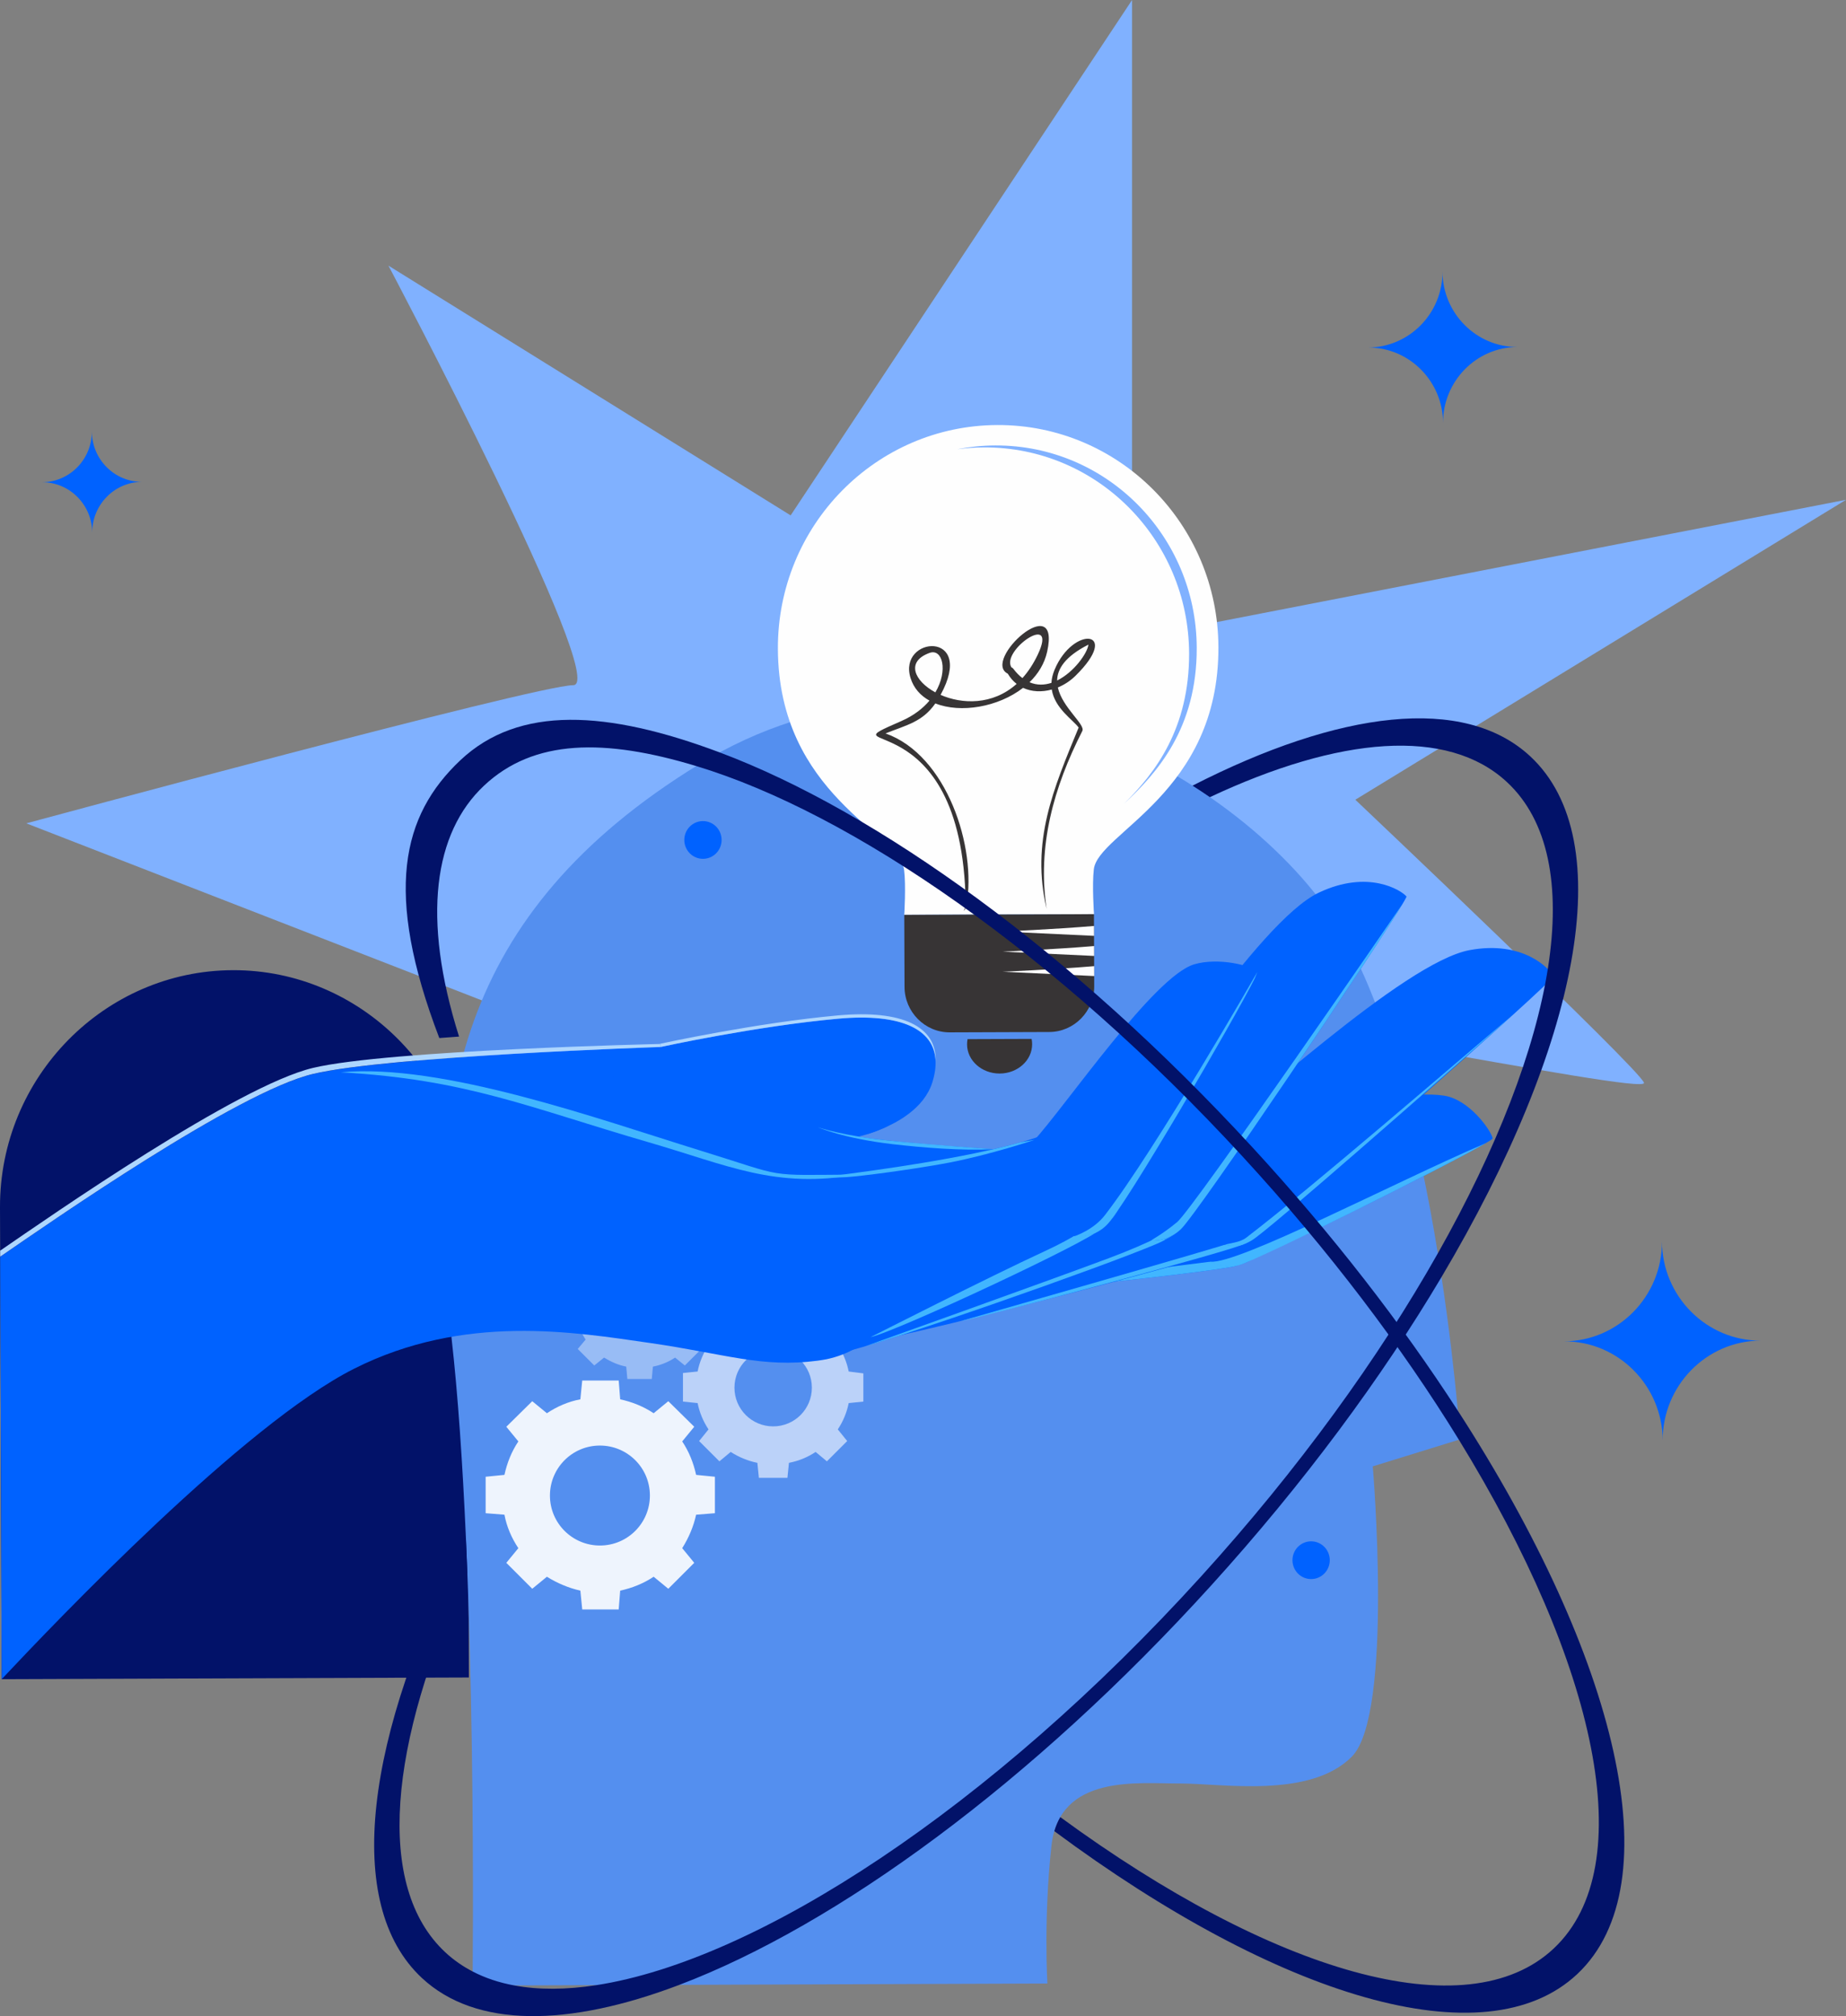 <?xml version="1.0" encoding="UTF-8"?>
<!DOCTYPE svg PUBLIC "-//W3C//DTD SVG 1.1//EN" "http://www.w3.org/Graphics/SVG/1.1/DTD/svg11.dtd">
<!-- Creator: CorelDRAW -->
<svg xmlns="http://www.w3.org/2000/svg" xml:space="preserve" width="178.466mm" height="194.897mm" version="1.1" style="shape-rendering:geometricPrecision; text-rendering:geometricPrecision; image-rendering:optimizeQuality; fill-rule:evenodd; clip-rule:evenodd"
viewBox="0 0 9449.22 10319.15"
 xmlns:xlink="http://www.w3.org/1999/xlink"
 xmlns:xodm="http://www.corel.com/coreldraw/odm/2003">
 <rect x="0" y="0" width="9449.22" height="10319.15" fill="#808080" stroke="none"/>
 <defs>
  <style type="text/css">
   <![CDATA[
    .fil8 {fill:none}
    .fil6 {fill:#FEFEFE}
    .fil7 {fill:#373435}
    .fil11 {fill:#41B6FF}
    .fil10 {fill:#ADD6FF}
    .fil1 {fill:#80B1FF}
    .fil9 {fill:#0062FF}
    .fil0 {fill:#021269}
    .fil2 {fill:#548FEF}
    .fil5 {fill:white;fill-rule:nonzero;fill-opacity:0.4}
    .fil4 {fill:white;fill-rule:nonzero;fill-opacity:0.6}
    .fil3 {fill:white;fill-rule:nonzero;fill-opacity:0.902}
   ]]>
  </style>
 </defs>
 <g id="Layer_x0020_1">
  <g id="_3008752328160">
   <path class="fil0" d="M1191.29 4965.67l0 0c657.69,-2.39 1197.66,540.22 1200.08,1205.69l8.77 2414.57 -2391.36 8.69 -8.78 -2414.57c-2.41,-665.58 533.71,-1211.99 1191.29,-1214.38l-0.01 0z"/>
   <path class="fil1" d="M5409.59 5108.15c653.07,-2.38 3029.57,505.65 3005.53,433.66 -24.04,-71.99 -1477.52,-1448.58 -1477.52,-1448.58l2511.62 -1535.15 -3654.45 710.18 0.01 -3268.26 -1747.65 2637.87 -2058.76 -1278.26c0,0 1135.74,2146.72 945.76,2147.41 -189.99,0.69 -2799.51,707.07 -2799.51,707.07l2603.99 1011.93 2671.1 -117.88 -0.12 0z"/>
   <path class="fil2" d="M7474.46 7366.9c0,0 -129.94,-1927.26 -672.01,-2699.04 -542.19,-771.9 -1978.62,-1519.76 -3225.21,-755.26 -1246.59,764.5 -1400.09,1753.17 -1266.06,2934.11 134.03,1180.94 107.63,3316.11 107.63,3316.11l2942.51 -10.7c0,0 -19.92,-335.41 20.76,-704.56 40.56,-369.16 444.16,-318.3 657,-319.07 212.96,-0.77 664.91,79.23 880.32,-137.06 215.41,-216.3 107.49,-1486.11 107.49,-1486.11l447.58 -138.41 0.01 -0.01z"/>
   <g>
    <path class="fil3" d="M3659.46 7558.46l0 186.6 -96.19 7.7c-13.47,61.56 -38.48,119.27 -71.19,171.22l61.56 75.03 -132.74 132.74 -75.03 -61.55c-51.95,34.61 -109.64,57.72 -171.22,71.19l-7.7 96.2 -186.6 0 -9.6 -96.2c-59.62,-13.47 -119.27,-38.48 -171.22,-71.19l-75.02 61.55 -132.74 -132.74 61.55 -75.03c-34.61,-51.95 -59.62,-109.64 -71.19,-171.22l-96.2 -7.7 0 -186.6 96.2 -9.6c13.47,-61.55 36.54,-119.27 71.19,-171.22l-61.55 -75.03 132.74 -130.81 75.02 61.56c51.95,-34.62 109.64,-59.62 171.22,-71.19l9.6 -96.19 186.6 0 7.7 96.19c61.55,13.47 119.27,36.55 171.22,71.19l75.03 -61.56 132.74 130.81 -61.56 75.03c34.62,51.95 57.72,109.64 71.19,171.22l96.19 9.6zm-588.63 -159.66c-142.35,0 -255.85,115.41 -255.85,255.85 0,142.35 115.4,255.85 255.85,255.85 142.35,0 255.85,-115.41 255.85,-255.85 0,-142.35 -115.4,-255.85 -255.85,-255.85l0 0z"/>
    <path class="fil4" d="M4419.31 7029.45l0 144.28 -75.03 7.7c-9.6,48.08 -28.85,94.26 -55.78,134.64l48.08 59.62 -103.87 103.87 -57.72 -48.08c-40.41,26.94 -86.56,46.18 -136.58,55.78l-7.7 76.96 -146.21 0 -7.7 -76.96c-48.09,-9.6 -94.27,-28.85 -136.58,-55.78l-57.72 48.08 -103.87 -103.87 48.09 -59.62c-26.94,-40.41 -46.18,-86.56 -55.78,-134.64l-75.03 -7.7 0 -146.21 75.03 -7.7c9.6,-48.08 28.84,-94.26 55.78,-134.64l-48.09 -59.62 103.87 -103.87 57.72 48.09c40.41,-26.94 86.56,-46.18 136.58,-55.78l7.7 -75.03 146.21 0 7.7 75.03c48.09,9.6 94.27,28.85 136.58,55.78l57.72 -48.09 103.87 103.87 -48.08 59.62c26.94,40.41 46.18,86.56 55.78,134.64l75.03 9.6 0 0.03zm-461.69 -125.04c0,0 0,0 0,0 -109.64,0 -198.14,88.5 -198.14,198.14 0,109.64 88.5,198.13 198.14,198.13 109.64,0 198.13,-88.5 198.13,-198.13 0,0 0,0 0,0 0,-109.64 -88.5,-198.14 -198.13,-198.14 0,0 0,0 0,0l0 0z"/>
    <path class="fil5" d="M3659.46 6613.94l0 123.11 -63.49 5.77c-7.7,40.41 -25.01,78.86 -46.18,113.5l40.41 48.08 -84.63 84.63 -50.02 -40.41c-34.61,23.07 -73.09,38.48 -113.5,46.18l-5.77 63.49 -125.04 0 -5.77 -63.49c-40.41,-7.7 -78.86,-25.01 -113.51,-46.18l-50.01 40.41 -84.63 -84.63 40.41 -48.08c-23.07,-34.62 -38.48,-73.09 -46.18,-113.5l-63.49 -5.77 0 -123.11 63.49 -5.77c7.7,-40.41 25.01,-78.86 46.18,-113.5l-40.41 -48.09 84.63 -84.63 50.01 40.41c34.62,-23.07 73.09,-40.41 113.51,-48.09l5.77 -63.49 123.11 0 5.77 63.49c40.41,7.7 78.86,25.01 113.5,48.09l50.02 -40.41 84.63 84.63 -40.41 48.09c23.08,34.61 38.48,73.09 46.18,113.5l65.39 5.77 0.03 0zm-386.66 -105.8c-90.4,1.93 -161.59,76.96 -161.59,167.35 0,92.33 75.03,167.36 167.35,167.36 92.33,0 167.36,-75.03 167.36,-167.36 0,0 0,0 0,0 0,-92.33 -75.03,-167.35 -167.36,-167.35 -1.93,0 -1.93,0 -3.83,0l0 0 -1.93 0z"/>
   </g>
   <path class="fil6" d="M5105.05 2175.43c-622.6,2.26 -1125.49,514.91 -1123.2,1144.98 2.72,748.98 622.11,945.08 646,1132.35 10.22,80.33 0.84,229.65 0.84,229.65l485.59 -1.77 485.59 -1.76c0,0 -10.47,-149.13 -0.84,-229.65 22.52,-187.45 640.47,-388.04 637.75,-1137.02 -2.29,-630.07 -508.9,-1139.05 -1131.5,-1136.78l-0.23 0z"/>
   <path class="fil7" d="M5599.75 4678.99l-971.06 3.53 1.34 368.77c0.47,128.49 104.73,233.12 231.58,232.66l509.48 -1.85c126.97,-0.46 230.36,-105.97 229.89,-234.34l-1.34 -368.77 0.11 0z"/>
   <g>
    <path class="fil6" d="M5132.37 4767.95c0,0 263.93,-11.35 467.6,-28.57l0.18 50.58 -467.78 -22.01z"/>
    <path class="fil6" d="M5132.74 4870.74c0,0 263.94,-11.35 467.6,-28.56l0.19 50.58 -467.79 -22.02z"/>
    <path class="fil6" d="M5133.12 4973.65c0,0 263.93,-11.35 467.6,-28.56l0.19 50.58 -467.79 -22.02z"/>
   </g>
   <path class="fil7" d="M4952.69 5318.55c-1.7,8.77 -2.59,17.76 -2.56,26.88 0.3,82.82 75.11,149.6 167.1,149.26 92,-0.34 166.31,-67.77 166.01,-150.47 -0.03,-9.23 -0.98,-18.1 -2.75,-26.86l-327.69 1.19 -0.11 0z"/>
   <g>
    <path class="fil7" d="M5357.84 4654.29c-49.54,-323.15 35.7,-624.49 182.29,-912.96 16.73,-32.89 -102.47,-119.6 -125.36,-222.65 32.85,-13.55 63.83,-33.64 89.93,-59.32 238.54,-233.9 -10.88,-260.92 -106.65,-31.27 -9.95,23.86 -14.96,46.19 -16.03,66.99 -36.2,11.81 -74.52,13.12 -112.2,-3.1 44.17,-42.79 76.76,-95.25 90.27,-156.27 71.77,-323.94 -336.54,44.33 -201.47,112.41 12.66,21.45 27.96,38.8 45.33,52.28 -123.45,110.37 -280.46,103.93 -389.36,56.2 182.89,-334.28 -220.87,-301.38 -153.6,-85.88 16.23,51.92 51,89.99 96.8,115.29 -33.44,39.73 -80.63,76.8 -144.7,104.84 -417.53,182.46 313.85,-125.9 329.93,932 0.16,14.72 -3.25,26.88 -10.25,39.4 8.86,-7.39 12.4,-18.85 14.44,-30.07 52.95,-294.56 -100.1,-767.2 -414.35,-878.32 108,-43.26 188.17,-58.15 255,-153.6 129.35,51.51 321.88,18.92 448.95,-79.66 44.52,20.86 96.81,22.43 146.96,8.57 14.66,96.32 110.11,156.36 137.49,194.58l-0.12 0.47c-129.17,313.29 -245.58,583.08 -163.18,929.83l-0.12 0.23zm53.34 -1171.23c1.05,-59.46 40.53,-122.68 159.08,-183.15l1.15 -0.59c-5.26,43.59 -73.47,140.79 -160.23,183.74zm-177.57 -12.32c-16.09,-12.2 -31.96,-28.15 -47.27,-48.54 -2.9,-3.84 -5.22,-4.89 -9.02,-6.4 -55.14,-86.36 242.03,-291.74 134.69,-65.09 -22.91,48.21 -49.43,87.79 -78.4,119.9l0 0.12zm-56.64 -54.92l-0.81 -0.35c0.35,0.11 0.58,0.23 0.81,0.35zm-389.1 127.92c-108.26,-58.6 -152.47,-157.72 -29.48,-202.09 65.71,-23.6 96.12,89.95 29.48,202.09z"/>
   </g>
   <path class="fil8" d="M5357.84 4654.29c-72.61,-223.43 44.23,-723.69 171.99,-919.92 18.94,-29.04 -32.05,-23.13 -83.23,-98.52 -100.73,-148.69 -31.58,-274.28 116.58,-350.04 75,-38.35 -35.38,175.23 -155.84,220.05 -79.77,29.73 -196.75,13.8 -235.61,-72.15 -30.15,-7.72 -17.1,-100.28 41.71,-148.03 77.68,-63.01 154.82,-118.3 126.79,46.61 -11.08,64.76 -149.74,212.09 -223.97,242.38 -136.47,55.63 -287.6,44.5 -401.89,-54.73 -72.48,-62.93 -48.31,-176.79 57.45,-199.72 60.21,-13.07 88.33,101.77 52.03,181.8 -87.6,193.52 -140.79,166.85 -317.79,248.33 -27.77,12.83 -4.06,-5.24 71.26,41.91 336.19,210.09 359.21,477.04 368.22,830.59 0.26,9.46 -4.27,31.43 -12.9,39.52"/>
   <path class="fil1" d="M6086.73 3344.05c-2.13,-584.28 -471.89,-1056.24 -1049.24,-1054.14 -46.64,0.17 -92.45,3.37 -137.44,9.6 63.21,-12.61 128.52,-19.27 195.46,-19.52 566.96,-2.06 1028.16,461.41 1030.24,1035.06 1.5,413.39 -204.62,643.2 -371.77,798.23 159.75,-156.99 334.14,-385.52 332.74,-769.24z"/>
   <path class="fil9" d="M8006 6865.39c277.05,-1.01 502.26,-230.58 501.25,-510.96 1.02,280.39 227.89,508.32 504.95,507.31 -277.06,1.01 -502.27,230.58 -501.25,510.96 -1.02,-280.39 -227.89,-508.32 -504.95,-507.31z"/>
   <path class="fil9" d="M215.18 2468.17c140.93,-0.51 255.47,-117.27 254.95,-259.9 0.52,142.63 115.91,258.55 256.83,258.04 -140.93,0.51 -255.47,117.27 -254.95,259.89 -0.52,-142.62 -115.91,-258.54 -256.84,-258.03z"/>
   <path class="fil9" d="M7002.83 1778.73c210.65,-0.77 381.77,-175.2 380.99,-388.38 0.78,213.17 173.16,386.37 383.81,385.6 -210.65,0.77 -381.77,175.2 -380.99,388.38 -0.78,-213.17 -173.16,-386.37 -383.81,-385.6z"/>
   <circle class="fil9" transform="matrix(-1.03 0.004 0.004 1.042 6711.32 7985.61)" r="92.71"/>
   <circle class="fil9" transform="matrix(-1.03 0.004 0.004 1.042 3598.27 4299.15)" r="92.71"/>
   <g>
    <path class="fil9" d="M8.9 8594.26c283.89,-301.93 1240.59,-1305.08 1803.41,-1588.64 562.94,-283.68 1127.37,-187.61 1514.36,-131.9 386.99,55.72 572.52,128.4 858.52,90.68 15.12,-2.04 30.69,-4.55 46.49,-7.53 221.67,-47.53 395.21,-223.73 383.76,-578.68 -11.45,-355.42 -217.97,-551.61 -217.97,-551.61l11.3 -3.31 -13.05 -1.71 -11.2 -1.48c0,0 1.61,-0.36 4.5,-0.95 -66.69,-24.64 -632.33,-230.85 -1166.02,-346.31l19.75 4.37c38.61,-46.52 86.95,-87.23 138.89,-118.13 0,0 -369.09,12.2 -779.91,36.59l0 0c-387.4,23.02 -811.93,56.8 -999.56,101.41 -386.69,91.93 -1341.15,756.67 -1601.25,935.4l7.86 2162.15 0.11 -0.36zm3210.65 -3122.47c-11.09,-2.41 -22.06,-4.71 -33.03,-7.01 10.97,2.29 22.06,4.59 33.03,7.01zm-35.12 -7.47c-11.09,-2.29 -22.29,-4.59 -33.38,-6.88 11.09,2.29 22.18,4.47 33.38,6.88zm-35.35 -7.23c-11.2,-2.29 -22.41,-4.47 -33.61,-6.65 11.21,2.18 22.29,4.36 33.61,6.65zm-34.76 -6.88c-11.21,-2.18 -22.41,-4.24 -33.61,-6.42 11.2,2.06 22.41,4.24 33.61,6.42zm-35.8 -6.76c-10.97,-2.06 -21.95,-4.01 -32.92,-5.96 10.97,1.95 21.95,3.89 32.92,5.96zm-34.65 -6.3c-10.74,-1.95 -21.48,-3.78 -32.11,-5.49 10.63,1.83 21.36,3.66 32.11,5.49zm-34.76 -5.95c-10.74,-1.83 -21.48,-3.54 -32.11,-5.26 10.63,1.72 21.37,3.43 32.11,5.26zm-33.61 -5.48c-22.29,-3.54 -44.46,-6.73 -66.17,-9.69 21.82,2.95 43.88,6.26 66.17,9.69zm-67.56 -9.92c-10.4,-1.37 -20.79,-2.73 -31.18,-4.09 10.27,1.25 20.67,2.61 31.18,4.09zm-33.49 -4.32c-10.28,-1.25 -20.55,-2.49 -30.71,-3.63 10.16,1.13 20.44,2.38 30.71,3.63zm-32.68 -3.85c-10.4,-1.13 -20.79,-2.26 -31.06,-3.27 10.27,1.02 20.67,2.14 31.06,3.27zm-31.18 -3.27c-10.51,-1.02 -20.9,-2.03 -31.29,-2.92 10.39,0.89 20.78,1.79 31.29,2.92zm-31.87 -2.92c-10.04,-0.9 -19.98,-1.56 -29.9,-2.35 9.93,0.67 19.86,1.45 29.9,2.35zm-31.64 -2.46c-9.93,-0.67 -19.74,-1.33 -29.44,-1.76 9.7,0.55 19.51,1.1 29.44,1.76zm-30.24 -1.88c-9.82,-0.55 -19.4,-0.98 -28.98,-1.29 9.58,0.32 19.28,0.75 28.98,1.29zm-29.9 -1.29c-9.58,-0.32 -19.16,-0.63 -28.51,-0.71 9.35,0.2 18.93,0.4 28.51,0.71zm-28.97 -0.71c-9.35,-0.2 -18.58,-0.29 -27.7,-0.25 9.12,-0.03 18.35,0.05 27.7,0.25zm-28.86 -0.25c-9.23,0.03 -18.35,0.18 -27.35,0.33 9,-0.26 18.12,-0.3 27.35,-0.33zm1800.76 413.16c32.28,-9.58 78.51,-25.51 126.9,-49.52l-126.9 49.52z"/>
    <path class="fil9" d="M4106.99 5897.85c-247.51,54.87 -502.58,90.6 -612.53,106.66 -201.58,49.33 -399.29,-104.96 -400.06,-317.32 -0.94,-256.98 204.22,-308.31 287.37,-328.47 0,0 491.9,-107.38 909.14,-144.76 336.93,-30.2 487.78,61.54 497.67,210.67 2.32,35.62 -3.31,74.42 -16.32,115.7 -21,66.31 -66.17,118.46 -118.54,158.71 -8.63,6.46 -17.04,12.44 -25.1,18.09 0,0 -0.12,0.12 -0.12,0.12 -15.54,10.45 -31.43,20.09 -47.33,28.67 -27.77,14.82 -59.34,29.18 -93.92,42.86 -42.76,16.16 -77.7,25.28 -93.5,29.08 -5.88,1.42 -9.11,2.02 -9.11,2.02 0,0 3.93,0.57 11.2,1.48 -88.08,28.59 -187.83,54.18 -288.86,76.51l0 -0.01z"/>
    <path class="fil10" d="M4291.03 5213.95c-417.36,37.38 -909.14,144.76 -909.14,144.76 0,0 -0.05,-15.42 -0.05,-15.42 0,0 -2.42,0.01 -7.04,0.14 2.42,-0.59 4.73,-1.19 7.04,-1.66 0,0 491.9,-107.38 909.14,-144.76 328.28,-29.46 503.58,57.51 498.33,233.68 -6.25,-164.69 -180.72,-245.12 -498.27,-216.74z"/>
    <path class="fil9" d="M4353.45 5810.75c-464.73,-8.24 -508.74,712.88 -153,873.01 73.64,33.14 2100.23,-176.31 2132.55,-207.38 85.35,-19.35 159.34,-81.42 190.64,-171 70.6,-202.11 -104.25,-387.32 -321.46,-379.99 -300.3,10.09 -1555.8,-56.37 -1848.85,-114.52l0.11 -0.12z"/>
    <path class="fil11" d="M4462.56 6676.73l1991.57 -251.73c-6.57,4.81 -81.24,38.03 -89.53,42.03 -10.26,3.78 -20.87,6.85 -31.59,9.35 -25.65,24.62 -1304.88,161.39 -1870.44,200.47l-0.01 -0.12z"/>
    <path class="fil11" d="M5084.82 5881.79c0,0 -286.68,-19.52 -526.5,-43.06 -239.83,-23.55 -371.23,-68.97 -371.23,-68.97 0,0 130.18,57.58 385.03,86.8 148.15,16.99 348.01,34.01 512.7,25.24z"/>
    <path class="fil9" d="M7640.72 5826.83c3.99,19.73 -1165.56,608.5 -1304.04,644.98 -137.44,39.75 -271.58,-89.54 -311.21,-225.37 -40.9,-140.37 47.56,-286.94 187.17,-332.89 246.49,-81.61 858.18,-353.43 1178.66,-305.77 129,19.16 241.08,177.49 249.42,219.05l0 0.01z"/>
    <path class="fil11" d="M7604.56 5851.26c-469.51,202.16 -1267.89,620.55 -1408.65,606.46 -9.93,-1.02 60.51,38.8 145.96,17.58 108.39,-31.11 1065.26,-509.32 1262.68,-623.92l0.01 -0.12z"/>
    <path class="fil9" d="M4381.79 5987.26c-458.65,75.96 -374.67,793.46 3.69,886.58 78.33,19.34 1957.87,-471.56 1984.17,-507.98 80.56,-34.52 142.39,-108.92 157.4,-202.77 33.74,-211.55 -170.99,-362.2 -383.44,-315.75 -293.75,64.26 -1463.31,144.09 -1761.82,139.92l-0.01 -0.01z"/>
    <path class="fil11" d="M4919.38 6761.17c0,0 1359.23,-387.5 1391.83,-403.74 32.72,-16.24 139.78,-63.71 167.31,-78.05 -28.02,38.18 -65.78,67.98 -108.88,86.48 -17.46,24.24 -1403.76,392.91 -1450.39,395.3l0.12 0.01z"/>
    <path class="fil10" d="M3381.77 5358.71c0,0 -1392.91,46.06 -1779.6,138 -386.69,91.93 -1341.15,756.67 -1601.25,935.41l-0.11 -30.84c260.1,-178.73 1214.56,-843.47 1601.25,-935.41 386.69,-91.93 1779.65,-122.58 1779.65,-122.58 0,0 0.06,15.42 0.06,15.42z"/>
    <path class="fil9" d="M7951.78 4996.81c8.84,18.07 -1419.01,1280.97 -1543.87,1351.63 -123.13,73.45 -285.17,-17.3 -357.29,-138.64 -74.56,-125.42 -25.41,-289.84 98.15,-369.83 218.22,-141.79 1032.86,-913.48 1373.71,-976.97 274.41,-51.11 410.92,95.81 429.29,133.94l0 -0.12z"/>
    <path class="fil11" d="M7746.22 5192.63c-419.14,372.28 -1264.25,1113.83 -1338.32,1155.69 -45.15,26.91 -81.01,36.97 -137.85,22.58 28.25,-8.87 77.41,-11.73 108.49,-35.56 349.46,-267.6 1062.73,-887.19 1367.57,-1142.71l0.11 0z"/>
    <path class="fil9" d="M4245.21 6043.25c-457.48,82.85 -362.88,799.02 16.73,886.42 78.67,18.05 1678.26,-549.28 1703.98,-586.05 80.09,-35.68 140.76,-111.01 154.38,-205.1 30.62,-212.12 -176.29,-359.6 -388.03,-309.89 -292.7,68.7 -1188.57,214.47 -1487.17,214.74l0.11 -0.12z"/>
    <path class="fil11" d="M6076.74 6250.94c-61.04,38.88 -185.55,108.37 -400.88,188.82 -330.25,123.5 -1239.43,448.04 -1248.31,451.22 426.62,-126.3 1517.24,-517.03 1538.36,-547.48 44.49,-19.9 83.04,-51.93 110.7,-92.68l0.12 0.12z"/>
    <path class="fil9" d="M7199.45 4588.25c12.98,15.26 -1051.82,1603.08 -1154.99,1703.45 -100.74,102.69 -280.17,56.39 -380.36,-42.54 -103.56,-102.18 -97.26,-273.92 2.3,-382.92 175.56,-193.14 770.33,-1148.6 1084.21,-1297.39 252.58,-119.83 421.49,-12.63 448.85,19.51l-0.01 -0.11z"/>
    <path class="fil11" d="M7180.19 4625c-6.2,8.9 -1072.28,1562.86 -1155.37,1630.68 -83.09,67.94 -130.34,88.9 -132.05,93.81 13.62,0.19 82.78,5.78 151.69,-57.79 94.31,-91.8 992.55,-1427.07 1135.74,-1666.7z"/>
    <path class="fil9" d="M4136.33 6034.18c-444.46,137.7 -265.79,837.22 121.5,878.1 80.25,8.47 1345.61,-577.04 1366.82,-616.71 75.21,-45.13 126.62,-127.32 129.05,-222.29 5.34,-214.25 -217.53,-335.74 -421.79,-260.7 -282.53,103.59 -899.07,185.26 -1195.47,221.73l-0.12 -0.12z"/>
    <path class="fil11" d="M5744.7 6135.68c-0.57,0.7 -105.01,133.78 -395.75,267.77 -290.73,134.1 -884.19,436.47 -892.83,440.47 138.75,-30.65 1144.01,-502.83 1168.54,-548.47 58.16,-34.9 102.05,-91.83 120.04,-159.77l-0.01 0z"/>
    <path class="fil11" d="M5296.21 5834.07c0,0 -227.34,76.05 -436.81,116.41 -123.07,23.69 -363.15,59.14 -496.76,72.01 -93.81,9.1 -126.05,-0.59 -127.78,-0.47 274.93,-34.53 700.06,-94.01 989.14,-175.31l72.09 -12.64 0.12 -0.01z"/>
    <path class="fil11" d="M4388.57 6011.77c-487.89,2.94 -347.6,17.96 -811.32,-125.2 -504.05,-155.63 -1315.63,-447.62 -1832.79,-397.97 643.63,35.39 969.08,181.97 1574.55,357.57 409.62,118.82 648.75,239.67 1069.56,165.61l-0.01 0z"/>
    <path class="fil9" d="M6436.38 4974.51c13.1,15.26 -667.9,1194.72 -770.95,1294.97 -100.74,102.69 -280.17,56.39 -380.37,-42.54 -103.56,-102.19 -97.26,-273.92 2.31,-382.92 175.55,-193.14 619.07,-846.33 824.76,-908.05 124.98,-37.49 296.9,6.28 324.25,38.42l0 0.12z"/>
    <path class="fil11" d="M6436.38 4974.51c0,0 -520.15,907.76 -780.49,1244.89 -56.75,73.56 -147.01,105.67 -165.46,111.34 96.16,3.85 147.28,-33.01 174.88,-61.15 93.39,-90.87 659.94,-1065.5 756.99,-1261.04l13.96 -33.93 0.12 -0.12z"/>
   </g>
   <g>
    <path class="fil0" d="M2349.79 5305.58c-192.67,-610.57 -127.76,-1043.36 127.15,-1283.75 254.91,-240.38 618.49,-242.76 1087.06,-100.9 799.16,241.81 1842.23,961.9 2795.6,1997.59 442.22,480.47 816.03,975.56 1108.05,1450.62 706.66,1149.66 933.42,2181.67 486.28,2603.12 -446.44,420.86 -1445.39,120.31 -2526.58,-671.83 -12.39,21.3 -22.57,45.17 -30.56,71.95 1144.08,848.91 2206.02,1175.39 2677.54,730.85 488.2,-460.14 206.85,-1617.42 -612.19,-2883.13 -287.76,-444.71 -641.82,-902.83 -1052.28,-1348.85 -920.23,-999.83 -1920.58,-1717.85 -2725.62,-2020.04 -576.18,-216.22 -1028.29,-242.38 -1327.71,39.87 -299.54,282.37 -393.46,675.2 -107.83,1421.99 38.88,-2.94 107.66,-7.87 101.08,-7.5l0 0.01z"/>
    <path class="fil0" d="M7359.84 6415.3c607.27,-1075.23 778.6,-2017.82 353.79,-2412.5 -304.48,-282.86 -859.85,-232.83 -1520.69,77.37 -29.05,-20.1 -58.67,-39.74 -88.87,-58.9 751.76,-384.58 1389.77,-465.4 1729,-150.08 462.69,429.82 247.89,1482.37 -454.33,2665.17 -305.86,515.09 -704.08,1054.91 -1179.34,1578.9 -917.19,1011.18 -1917.25,1738.46 -2722.04,2043.93 -569.64,216.3 -1041.61,221.29 -1316.9,-34.46 -407.56,-378.62 -289.5,-1240.3 224.29,-2248.61 2.52,58.05 4.93,116.32 7.22,174.72 -403.24,873.58 -473.52,1606.35 -112.06,1942.16 41.81,38.86 88.44,71.17 139.21,97.61 64.29,33.53 135.72,57.21 213.22,71.53 125.09,23.26 266.26,22.28 420.38,-1.52 824.6,-127.52 2019.89,-906.32 3095.97,-2092.6 498.61,-549.66 908.73,-1117.56 1211.05,-1652.72l0.11 0.01z"/>
   </g>
  </g>
 </g>
</svg>
